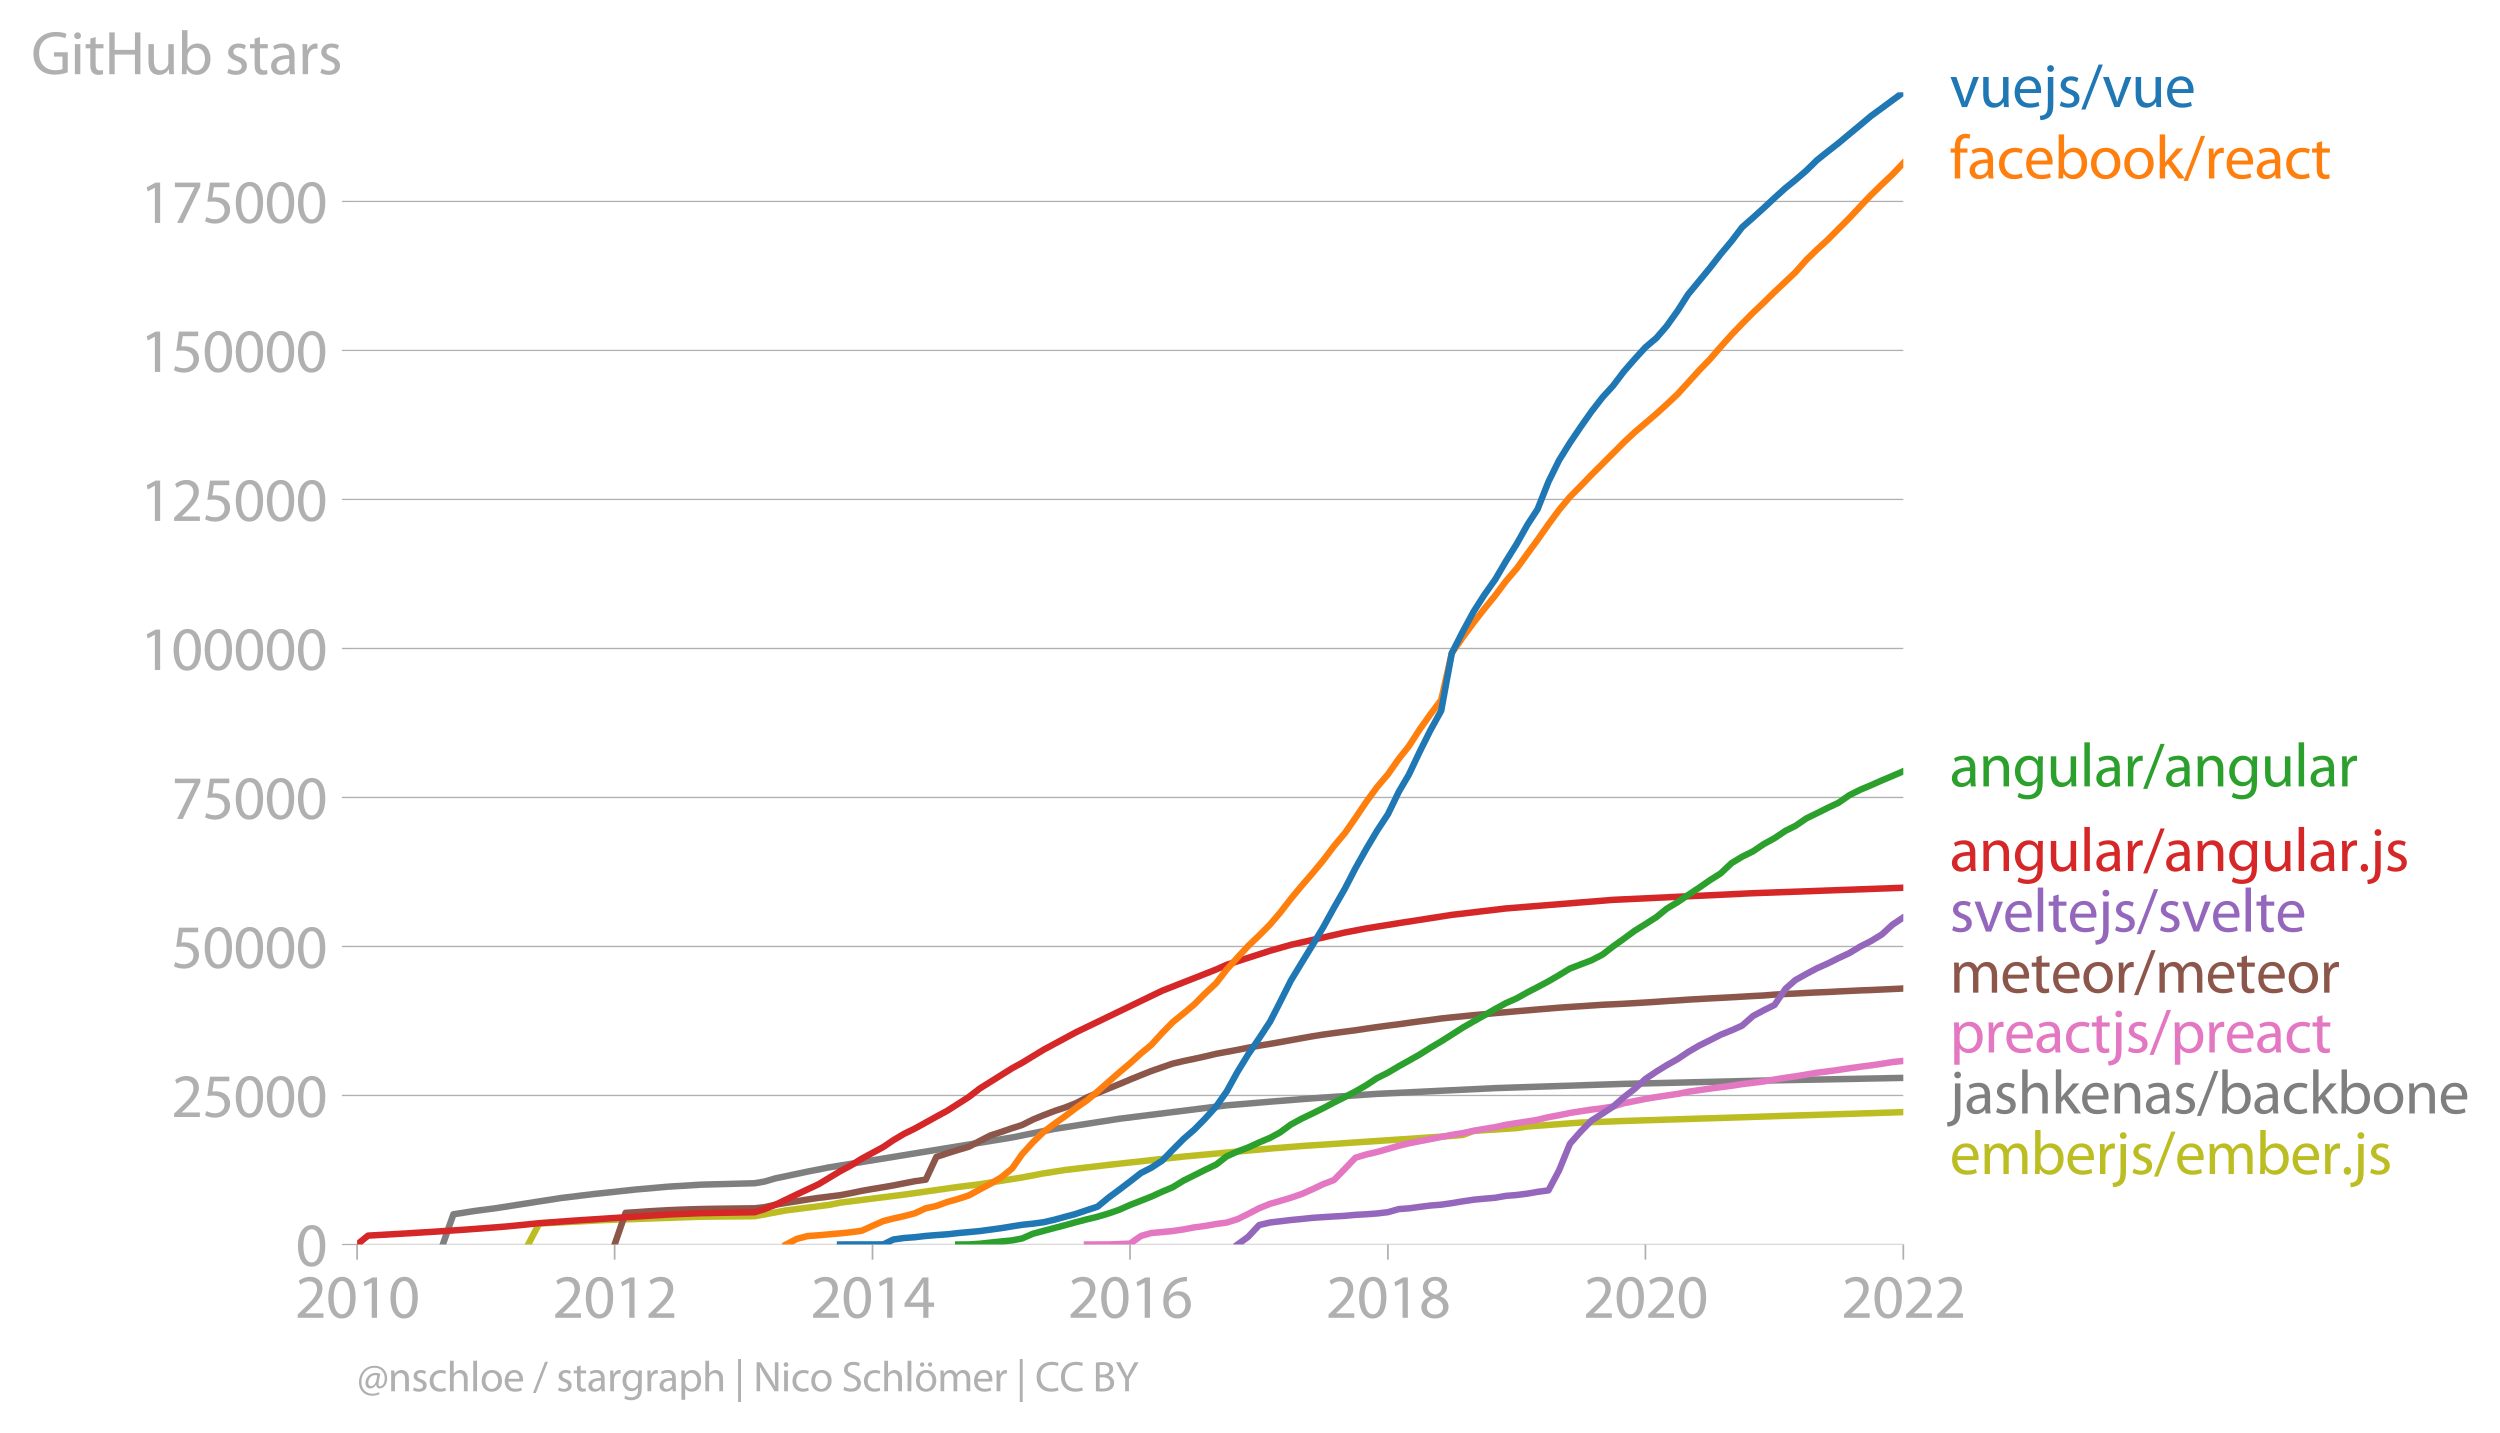 <svg xmlns:xlink="http://www.w3.org/1999/xlink" width="769.876" height="441.277" viewBox="0 0 577.407 330.958" xmlns="http://www.w3.org/2000/svg"><defs><style>*{stroke-linejoin:round;stroke-linecap:butt}</style></defs><g id="figure_1"><path d="M0 330.958h577.407V0H0v330.958z" style="fill:none" id="patch_1"/><g id="axes_1"><path d="M82.476 287.43h357.12V21.318H82.476V287.43z" style="fill:none" id="patch_2"/><g id="matplotlib.axis_1"><g id="xtick_1"><g id="line2d_1"><defs><path id="m7ea69b4378" d="M0 0v3.5" style="stroke:#b0b0b0;stroke-width:.4"/></defs><use xlink:href="#m7ea69b4378" x="82.476" y="287.43" style="fill:#b0b0b0;stroke:#b0b0b0;stroke-width:.4"/></g><g style="fill:#b0b0b0" transform="matrix(.14 0 0 -.14 68.113 304.37)" id="text_1"><defs><path id="MyriadPro-Regular-32" d="M2944 0v467H1075v13l333 307c877 845 1434 1466 1434 2234 0 595-378 1209-1274 1209-480 0-890-179-1178-422l180-397c192 160 505 352 883 352 621 0 825-390 825-813-6-627-486-1164-1548-2176L288 346V0h2656z" transform="scale(.016)"/><path id="MyriadPro-Regular-30" d="M1677 4230c-845 0-1447-768-1447-2163C243 691 794-70 1606-70c922 0 1447 780 1447 2195 0 1325-499 2105-1376 2105zm-32-435c582 0 845-672 845-1696 0-1062-276-1734-852-1734-512 0-844 614-844 1696 0 1133 358 1734 851 1734z" transform="scale(.016)"/><path id="MyriadPro-Regular-31" d="M1510 0h544v4160h-480l-908-486 108-429 724 390h12V0z" transform="scale(.016)"/></defs><use xlink:href="#MyriadPro-Regular-32"/><use xlink:href="#MyriadPro-Regular-30" x="51.3"/><use xlink:href="#MyriadPro-Regular-31" x="102.6"/><use xlink:href="#MyriadPro-Regular-30" x="153.9"/></g></g><g id="xtick_2"><use xlink:href="#m7ea69b4378" x="141.956" y="287.43" style="fill:#b0b0b0;stroke:#b0b0b0;stroke-width:.4" id="line2d_2"/><g style="fill:#b0b0b0" transform="matrix(.14 0 0 -.14 127.592 304.37)" id="text_2"><use xlink:href="#MyriadPro-Regular-32"/><use xlink:href="#MyriadPro-Regular-30" x="51.3"/><use xlink:href="#MyriadPro-Regular-31" x="102.6"/><use xlink:href="#MyriadPro-Regular-32" x="153.9"/></g></g><g id="xtick_3"><use xlink:href="#m7ea69b4378" x="201.516" y="287.43" style="fill:#b0b0b0;stroke:#b0b0b0;stroke-width:.4" id="line2d_3"/><g style="fill:#b0b0b0" transform="matrix(.14 0 0 -.14 187.153 304.37)" id="text_3"><defs><path id="MyriadPro-Regular-34" d="M2560 0v1133h582v441h-582v2586h-608L96 1504v-371h1933V0h531zM666 1574v13l1017 1415c115 192 218 371 346 614h19c-13-218-19-435-19-653V1574H666z" transform="scale(.016)"/></defs><use xlink:href="#MyriadPro-Regular-32"/><use xlink:href="#MyriadPro-Regular-30" x="51.3"/><use xlink:href="#MyriadPro-Regular-31" x="102.6"/><use xlink:href="#MyriadPro-Regular-34" x="153.9"/></g></g><g id="xtick_4"><use xlink:href="#m7ea69b4378" x="260.996" y="287.43" style="fill:#b0b0b0;stroke:#b0b0b0;stroke-width:.4" id="line2d_4"/><g style="fill:#b0b0b0" transform="matrix(.14 0 0 -.14 246.632 304.37)" id="text_4"><defs><path id="MyriadPro-Regular-36" d="M2662 4224c-102 0-243-6-409-32-525-64-986-275-1331-614-410-410-704-1056-704-1876C218 621 800-70 1690-70c864 0 1382 704 1382 1465 0 813-518 1344-1254 1344-461 0-807-217-1005-480h-19c96 685 563 1331 1446 1479 160 25 307 32 422 25v461zM1690 365c-589 0-903 505-916 1190 0 103 26 186 64 250 154 301 468 512 807 512 518 0 857-359 857-954s-326-998-806-998h-6z" transform="scale(.016)"/></defs><use xlink:href="#MyriadPro-Regular-32"/><use xlink:href="#MyriadPro-Regular-30" x="51.3"/><use xlink:href="#MyriadPro-Regular-31" x="102.6"/><use xlink:href="#MyriadPro-Regular-36" x="153.9"/></g></g><g id="xtick_5"><use xlink:href="#m7ea69b4378" x="320.556" y="287.43" style="fill:#b0b0b0;stroke:#b0b0b0;stroke-width:.4" id="line2d_5"/><g style="fill:#b0b0b0" transform="matrix(.14 0 0 -.14 306.193 304.37)" id="text_5"><defs><path id="MyriadPro-Regular-38" d="M1062 2170c-512-218-825-589-825-1114C237 448 762-70 1632-70c794 0 1414 486 1414 1209 0 506-320 871-838 1075v20c512 243 685 620 685 972 0 519-403 1024-1210 1024-729 0-1286-448-1286-1107 0-358 198-717 659-934l6-19zm583-1831c-531 0-851 371-832 794 0 397 262 717 749 857 563-160 915-403 915-908 0-423-327-743-832-743zm6 3488c506 0 704-345 704-678 0-378-275-634-633-755-480 128-794 352-794 768 0 358 256 665 723 665z" transform="scale(.016)"/></defs><use xlink:href="#MyriadPro-Regular-32"/><use xlink:href="#MyriadPro-Regular-30" x="51.3"/><use xlink:href="#MyriadPro-Regular-31" x="102.6"/><use xlink:href="#MyriadPro-Regular-38" x="153.9"/></g></g><g id="xtick_6"><use xlink:href="#m7ea69b4378" x="380.036" y="287.43" style="fill:#b0b0b0;stroke:#b0b0b0;stroke-width:.4" id="line2d_6"/><g style="fill:#b0b0b0" transform="matrix(.14 0 0 -.14 365.672 304.37)" id="text_6"><use xlink:href="#MyriadPro-Regular-32"/><use xlink:href="#MyriadPro-Regular-30" x="51.3"/><use xlink:href="#MyriadPro-Regular-32" x="102.6"/><use xlink:href="#MyriadPro-Regular-30" x="153.9"/></g></g><g id="xtick_7"><use xlink:href="#m7ea69b4378" x="439.596" y="287.43" style="fill:#b0b0b0;stroke:#b0b0b0;stroke-width:.4" id="line2d_7"/><g style="fill:#b0b0b0" transform="matrix(.14 0 0 -.14 425.233 304.37)" id="text_7"><use xlink:href="#MyriadPro-Regular-32"/><use xlink:href="#MyriadPro-Regular-30" x="51.3"/><use xlink:href="#MyriadPro-Regular-32" x="102.6"/><use xlink:href="#MyriadPro-Regular-32" x="153.9"/></g></g></g><g id="matplotlib.axis_2"><g id="ytick_1"><path d="M82.476 287.43h357.12" clip-path="url(#p6cac5d0595)" style="fill:none;stroke:#b0b0b0;stroke-width:.3;stroke-linecap:square" id="line2d_8"/><g id="line2d_9"><defs><path id="m267c3ad642" d="M0 0h-3.5" style="stroke:#b0b0b0;stroke-width:.3"/></defs><use xlink:href="#m267c3ad642" x="82.476" y="287.43" style="fill:#b0b0b0;stroke:#b0b0b0;stroke-width:.3"/></g><use xlink:href="#MyriadPro-Regular-30" style="fill:#b0b0b0" transform="matrix(.14 0 0 -.14 68.295 292.4)" id="text_8"/></g><g id="ytick_2"><path d="M82.476 253.015h357.12" clip-path="url(#p6cac5d0595)" style="fill:none;stroke:#b0b0b0;stroke-width:.3;stroke-linecap:square" id="line2d_10"/><use xlink:href="#m267c3ad642" x="82.476" y="253.015" style="fill:#b0b0b0;stroke:#b0b0b0;stroke-width:.3" id="line2d_11"/><g style="fill:#b0b0b0" transform="matrix(.14 0 0 -.14 39.568 257.985)" id="text_9"><defs><path id="MyriadPro-Regular-35" d="M2771 4160H781L512 2163c154 19 339 45 576 45 832 0 1190-384 1197-922 0-556-455-902-986-902-377 0-717 128-889 230L269 186C467 58 851-70 1306-70c902 0 1548 608 1548 1420 0 525-268 884-595 1069-256 154-576 224-896 224-153 0-243-13-339-25l160 1068h1587v474z" transform="scale(.016)"/></defs><use xlink:href="#MyriadPro-Regular-32"/><use xlink:href="#MyriadPro-Regular-35" x="51.3"/><use xlink:href="#MyriadPro-Regular-30" x="102.6"/><use xlink:href="#MyriadPro-Regular-30" x="153.9"/><use xlink:href="#MyriadPro-Regular-30" x="205.2"/></g></g><g id="ytick_3"><path d="M82.476 218.6h357.12" clip-path="url(#p6cac5d0595)" style="fill:none;stroke:#b0b0b0;stroke-width:.3;stroke-linecap:square" id="line2d_12"/><use xlink:href="#m267c3ad642" x="82.476" y="218.6" style="fill:#b0b0b0;stroke:#b0b0b0;stroke-width:.3" id="line2d_13"/><g style="fill:#b0b0b0" transform="matrix(.14 0 0 -.14 39.568 223.57)" id="text_10"><use xlink:href="#MyriadPro-Regular-35"/><use xlink:href="#MyriadPro-Regular-30" x="51.3"/><use xlink:href="#MyriadPro-Regular-30" x="102.6"/><use xlink:href="#MyriadPro-Regular-30" x="153.9"/><use xlink:href="#MyriadPro-Regular-30" x="205.2"/></g></g><g id="ytick_4"><path d="M82.476 184.184h357.12" clip-path="url(#p6cac5d0595)" style="fill:none;stroke:#b0b0b0;stroke-width:.3;stroke-linecap:square" id="line2d_14"/><use xlink:href="#m267c3ad642" x="82.476" y="184.184" style="fill:#b0b0b0;stroke:#b0b0b0;stroke-width:.3" id="line2d_15"/><g style="fill:#b0b0b0" transform="matrix(.14 0 0 -.14 39.568 189.154)" id="text_11"><defs><path id="MyriadPro-Regular-37" d="M365 4160v-467h2035v-13L595 0h583l1811 3789v371H365z" transform="scale(.016)"/></defs><use xlink:href="#MyriadPro-Regular-37"/><use xlink:href="#MyriadPro-Regular-35" x="51.3"/><use xlink:href="#MyriadPro-Regular-30" x="102.6"/><use xlink:href="#MyriadPro-Regular-30" x="153.9"/><use xlink:href="#MyriadPro-Regular-30" x="205.2"/></g></g><g id="ytick_5"><path d="M82.476 149.769h357.12" clip-path="url(#p6cac5d0595)" style="fill:none;stroke:#b0b0b0;stroke-width:.3;stroke-linecap:square" id="line2d_16"/><use xlink:href="#m267c3ad642" x="82.476" y="149.769" style="fill:#b0b0b0;stroke:#b0b0b0;stroke-width:.3" id="line2d_17"/><g style="fill:#b0b0b0" transform="matrix(.14 0 0 -.14 32.387 154.739)" id="text_12"><use xlink:href="#MyriadPro-Regular-31"/><use xlink:href="#MyriadPro-Regular-30" x="51.3"/><use xlink:href="#MyriadPro-Regular-30" x="102.6"/><use xlink:href="#MyriadPro-Regular-30" x="153.9"/><use xlink:href="#MyriadPro-Regular-30" x="205.2"/><use xlink:href="#MyriadPro-Regular-30" x="256.5"/></g></g><g id="ytick_6"><path d="M82.476 115.353h357.12" clip-path="url(#p6cac5d0595)" style="fill:none;stroke:#b0b0b0;stroke-width:.3;stroke-linecap:square" id="line2d_18"/><use xlink:href="#m267c3ad642" x="82.476" y="115.353" style="fill:#b0b0b0;stroke:#b0b0b0;stroke-width:.3" id="line2d_19"/><g style="fill:#b0b0b0" transform="matrix(.14 0 0 -.14 32.387 120.323)" id="text_13"><use xlink:href="#MyriadPro-Regular-31"/><use xlink:href="#MyriadPro-Regular-32" x="51.3"/><use xlink:href="#MyriadPro-Regular-35" x="102.6"/><use xlink:href="#MyriadPro-Regular-30" x="153.9"/><use xlink:href="#MyriadPro-Regular-30" x="205.2"/><use xlink:href="#MyriadPro-Regular-30" x="256.5"/></g></g><g id="ytick_7"><path d="M82.476 80.938h357.12" clip-path="url(#p6cac5d0595)" style="fill:none;stroke:#b0b0b0;stroke-width:.3;stroke-linecap:square" id="line2d_20"/><use xlink:href="#m267c3ad642" x="82.476" y="80.938" style="fill:#b0b0b0;stroke:#b0b0b0;stroke-width:.3" id="line2d_21"/><g style="fill:#b0b0b0" transform="matrix(.14 0 0 -.14 32.387 85.908)" id="text_14"><use xlink:href="#MyriadPro-Regular-31"/><use xlink:href="#MyriadPro-Regular-35" x="51.3"/><use xlink:href="#MyriadPro-Regular-30" x="102.6"/><use xlink:href="#MyriadPro-Regular-30" x="153.9"/><use xlink:href="#MyriadPro-Regular-30" x="205.2"/><use xlink:href="#MyriadPro-Regular-30" x="256.5"/></g></g><g id="ytick_8"><path d="M82.476 46.523h357.12" clip-path="url(#p6cac5d0595)" style="fill:none;stroke:#b0b0b0;stroke-width:.3;stroke-linecap:square" id="line2d_22"/><use xlink:href="#m267c3ad642" x="82.476" y="46.523" style="fill:#b0b0b0;stroke:#b0b0b0;stroke-width:.3" id="line2d_23"/><g style="fill:#b0b0b0" transform="matrix(.14 0 0 -.14 32.387 51.493)" id="text_15"><use xlink:href="#MyriadPro-Regular-31"/><use xlink:href="#MyriadPro-Regular-37" x="51.3"/><use xlink:href="#MyriadPro-Regular-35" x="102.6"/><use xlink:href="#MyriadPro-Regular-30" x="153.9"/><use xlink:href="#MyriadPro-Regular-30" x="205.2"/><use xlink:href="#MyriadPro-Regular-30" x="256.5"/></g></g><g style="fill:#b0b0b0" transform="matrix(.14 0 0 -.14 7.2 17.14)" id="text_16"><defs><path id="MyriadPro-Regular-47" d="M3770 2266H2349v-448h877V531c-128-64-378-115-743-115-1005 0-1664 646-1664 1741 0 1081 685 1734 1735 1734 435 0 723-83 953-185l135 454c-186 90-576 198-1076 198-1446 0-2329-940-2336-2227 0-672 231-1248 602-1606 422-403 960-570 1613-570 582 0 1075 147 1325 237v2074z" transform="scale(.016)"/><path id="MyriadPro-Regular-69" d="M1030 0v3098H467V0h563zM749 4320c-205 0-352-154-352-352 0-192 141-346 339-346 224 0 365 154 358 346 0 198-134 352-345 352z" transform="scale(.016)"/><path id="MyriadPro-Regular-74" d="M595 3667v-569H115v-429h480V979c0-365 58-640 218-806C947 19 1158-70 1421-70c217 0 390 38 499 83l-26 422c-83-25-172-38-326-38-314 0-422 217-422 601v1671h806v429h-806v742l-551-173z" transform="scale(.016)"/><path id="MyriadPro-Regular-48" d="M486 4314V0h557v2022h2087V0h563v4314h-563V2509H1043v1805H486z" transform="scale(.016)"/><path id="MyriadPro-Regular-75" d="M3059 3098h-563V1197c0-103-19-205-51-288-103-250-365-512-743-512-512 0-691 397-691 985v1716H448V1286C448 198 1030-70 1517-70c550 0 877 326 1024 576h13l32-506h499c-19 243-26 525-26 845v2253z" transform="scale(.016)"/><path id="MyriadPro-Regular-62" d="M467 800c0-275-13-589-25-800h486l26 512h19c230-410 589-582 1037-582 691 0 1388 550 1388 1657 7 941-537 1581-1305 1581-499 0-858-224-1056-570h-13v1946H467V800zm557 998c0 90 19 167 32 231 115 429 474 691 858 691 601 0 921-531 921-1152 0-710-352-1190-941-1190-409 0-736 268-844 659-13 64-26 134-26 205v556z" transform="scale(.016)"/><path id="MyriadPro-Regular-73" d="M250 147C467 19 781-70 1120-70c736 0 1158 390 1158 934 0 461-275 730-812 934-404 154-589 269-589 525 0 231 185 423 518 423 288 0 512-103 634-180l141 410c-173 102-448 192-762 192-666 0-1069-410-1069-909 0-371 263-678 819-877 416-153 576-300 576-569 0-256-192-461-601-461-282 0-576 115-743 224L250 147z" transform="scale(.016)"/><path id="MyriadPro-Regular-61" d="M2643 1901c0 621-230 1267-1177 1267-391 0-762-109-1018-275l128-371c218 140 518 230 806 230 634 0 704-461 704-717v-64C890 1978 224 1568 224 819c0-448 320-889 947-889 442 0 775 217 947 460h20l44-390h512c-38 211-51 474-51 742v1159zm-544-858c0-57-13-121-32-179-89-262-345-518-749-518-288 0-531 172-531 537 0 602 698 711 1312 698v-538z" transform="scale(.016)"/><path id="MyriadPro-Regular-72" d="M467 0h557v1651c0 96 13 186 26 263 76 422 358 723 755 723 77 0 134-7 192-19v531c-51 13-96 19-160 19-378 0-717-262-858-678h-25l-20 608H442c19-288 25-602 25-967V0z" transform="scale(.016)"/></defs><use xlink:href="#MyriadPro-Regular-47"/><use xlink:href="#MyriadPro-Regular-69" x="64.6"/><use xlink:href="#MyriadPro-Regular-74" x="88"/><use xlink:href="#MyriadPro-Regular-48" x="121.1"/><use xlink:href="#MyriadPro-Regular-75" x="186.3"/><use xlink:href="#MyriadPro-Regular-62" x="241.4"/><use xlink:href="#MyriadPro-Regular-20" x="298.3"/><use xlink:href="#MyriadPro-Regular-73" x="319.5"/><use xlink:href="#MyriadPro-Regular-74" x="359.1"/><use xlink:href="#MyriadPro-Regular-61" x="392.2"/><use xlink:href="#MyriadPro-Regular-72" x="440.4"/><use xlink:href="#MyriadPro-Regular-73" x="473.1"/></g></g><path d="m121.993 287.43 2.526-4.834 14.91-.796 22.407-.787 12.466-.113 7.252-1.344 10.022-1.283 2.444-.5 14.83-1.87 12.466-1.77 4.97-.62 9.777-1.564 4.97-.943 4.97-.786 10.022-1.178 17.355-1.917 19.962-1.853 7.252-.576 32.265-2.17 4.97-.385 2.527-.942 9.94-.651 2.526-.372 12.221-.904 10.022-.37 27.296-.858 10.021-.33 27.214-.86h0" clip-path="url(#p6cac5d0595)" style="fill:none;stroke:#bcbd22;stroke-width:1.5;stroke-linecap:square" id="line2d_24"/><path d="m102.276 287.43 2.444-6.98 4.97-.766 5.052-.669 14.747-2.309 7.496-.91 9.86-1.064 7.495-.658 7.496-.46 12.466-.335 2.282-.386 2.526-.738 7.414-1.557 5.052-.993 42.206-6.9 9.777-1.977 14.91-2.332 24.852-3.103 10.021-.846 9.778-.778 14.91-1.028 27.296-1.326 29.74-.98 32.265-.763 32.265-.622h0" clip-path="url(#p6cac5d0595)" style="fill:none;stroke:#7f7f7f;stroke-width:1.5;stroke-linecap:square" id="line2d_25"/><path d="m251.055 287.43 2.444-.001 2.526-.012 2.445-.083 2.526-.098 2.525-1.777 2.363-.672 2.526-.23 2.444-.232 2.526-.376 2.445-.467 2.525-.336 2.526-.448 2.445-.33 2.525-.8 2.445-1.204 2.526-1.31 2.525-1.015 2.282-.648 2.526-.766 2.444-.837 2.526-1.104 2.444-1.175 2.526-.953 2.526-2.614 2.444-2.554 2.526-.754 2.444-.57 2.526-.713 2.526-.727 2.281-.544 2.526-.5 2.445-.481 2.525-.503 2.445-.48 2.526-.404 2.526-.534 2.444-.439 2.526-.407 2.444-.536 2.526-.4 2.526-.383 2.281-.377 2.526-.61 2.444-.446 2.526-.527 2.444-.385 2.526-.39 2.526-.318 2.444-.389 2.526-.78 2.445-.474 2.526-.51 2.525-.424 2.363-.353 2.526-.377 2.444-.498 2.526-.368 2.445-.346 2.525-.337 2.526-.333 2.445-.374 2.525-.314 2.445-.299 2.526-.462 2.525-.401 2.282-.326 2.526-.416 2.444-.425 2.526-.307 2.444-.343 2.526-.376 2.526-.347 2.444-.317 2.526-.37 2.444-.394 2.526-.272" clip-path="url(#p6cac5d0595)" style="fill:none;stroke:#e377c2;stroke-width:1.5;stroke-linecap:square" id="line2d_26"/><g style="fill:#1f77b4" transform="matrix(.14 0 0 -.14 450.31 24.721)" id="text_17"><defs><path id="MyriadPro-Regular-76" d="M83 3098 1261 0h537l1216 3098h-588l-602-1741c-102-282-192-538-262-794h-20c-64 256-147 512-249 794L685 3098H83z" transform="scale(.016)"/><path id="MyriadPro-Regular-65" d="M2957 1446c6 58 19 148 19 263 0 569-269 1459-1280 1459-902 0-1453-736-1453-1670C243 563 813-70 1766-70c493 0 832 108 1031 198l-96 403c-211-89-455-160-858-160-563 0-1049 314-1062 1075h2176zM787 1850c45 390 295 915 864 915 634 0 787-557 781-915H787z" transform="scale(.016)"/><path id="MyriadPro-Regular-6a" d="M-230-1350c300 0 710 102 960 352 275 281 371 672 371 1273v2823H538V493c0-743-58-992-212-1165C192-819-32-890-288-909l58-441zM826 4320c-212 0-359-154-359-352 0-186 135-346 346-346 224 0 358 160 352 346 0 198-135 352-339 352z" transform="scale(.016)"/><path id="MyriadPro-Regular-2f" d="m422-256 1792 4640h-435L-6-256h428z" transform="scale(.016)"/></defs><use xlink:href="#MyriadPro-Regular-76"/><use xlink:href="#MyriadPro-Regular-75" x="48.1"/><use xlink:href="#MyriadPro-Regular-65" x="103.2"/><use xlink:href="#MyriadPro-Regular-6a" x="153.3"/><use xlink:href="#MyriadPro-Regular-73" x="177.6"/><use xlink:href="#MyriadPro-Regular-2f" x="217.2"/><use xlink:href="#MyriadPro-Regular-76" x="251.5"/><use xlink:href="#MyriadPro-Regular-75" x="299.6"/><use xlink:href="#MyriadPro-Regular-65" x="354.7"/></g><g style="fill:#ff7f0e" transform="matrix(.14 0 0 -.14 450.31 41.222)" id="text_18"><defs><path id="MyriadPro-Regular-66" d="M1082 0v2669h748v429h-748v166c0 474 121 896 601 896 160 0 275-32 359-70l76 435c-108 45-281 89-480 89-262 0-544-83-755-288-262-249-358-646-358-1081v-147H90v-429h435V0h557z" transform="scale(.016)"/><path id="MyriadPro-Regular-63" d="M2579 538c-160-71-371-154-691-154-614 0-1075 442-1075 1158 0 647 384 1172 1094 1172 307 0 519-71 653-148l128 436c-154 76-448 160-781 160-1011 0-1664-692-1664-1645C243 570 851-70 1786-70c416 0 742 108 889 185l-96 423z" transform="scale(.016)"/><path id="MyriadPro-Regular-6f" d="M1779 3168c-857 0-1536-608-1536-1645C243 544 890-70 1728-70c749 0 1542 499 1542 1644 0 948-601 1594-1491 1594zm-13-422c666 0 928-666 928-1191 0-697-403-1203-940-1203-551 0-941 512-941 1190 0 589 288 1204 953 1204z" transform="scale(.016)"/><path id="MyriadPro-Regular-6b" d="M1024 4544H467V0h557v1165l288 320L2381 0h685L1702 1824l1197 1274h-678l-909-1069c-90-109-198-243-275-352h-13v2867z" transform="scale(.016)"/></defs><use xlink:href="#MyriadPro-Regular-66"/><use xlink:href="#MyriadPro-Regular-61" x="29.2"/><use xlink:href="#MyriadPro-Regular-63" x="77.4"/><use xlink:href="#MyriadPro-Regular-65" x="122.2"/><use xlink:href="#MyriadPro-Regular-62" x="172.3"/><use xlink:href="#MyriadPro-Regular-6f" x="229.2"/><use xlink:href="#MyriadPro-Regular-6f" x="284.1"/><use xlink:href="#MyriadPro-Regular-6b" x="339"/><use xlink:href="#MyriadPro-Regular-2f" x="385.9"/><use xlink:href="#MyriadPro-Regular-72" x="420.2"/><use xlink:href="#MyriadPro-Regular-65" x="452.9"/><use xlink:href="#MyriadPro-Regular-61" x="503"/><use xlink:href="#MyriadPro-Regular-63" x="551.2"/><use xlink:href="#MyriadPro-Regular-74" x="596"/></g><g style="fill:#2ca02c" transform="matrix(.14 0 0 -.14 450.31 181.63)" id="text_19"><defs><path id="MyriadPro-Regular-6e" d="M467 0h563v1862c0 96 13 192 39 263 96 313 384 576 755 576 531 0 717-416 717-915V0h563v1850c0 1062-666 1318-1094 1318-512 0-871-288-1024-582h-13l-32 512H442c19-256 25-519 25-839V0z" transform="scale(.016)"/><path id="MyriadPro-Regular-67" d="M3110 2246c0 378 13 628 26 852h-493l-25-468h-13c-135 256-429 538-967 538-710 0-1395-595-1395-1645C243 666 794 13 1562 13c480 0 812 230 985 518h13V186c0-781-422-1082-998-1082-384 0-704 115-909 243l-141-429c250-166 659-256 1030-256 391 0 826 90 1127 372 301 268 441 704 441 1414v1798zm-556-928c0-96-13-204-45-300-122-359-435-576-781-576-608 0-915 505-915 1113 0 717 384 1171 921 1171 410 0 685-268 788-595 25-77 32-160 32-256v-557z" transform="scale(.016)"/><path id="MyriadPro-Regular-6c" d="M467 0h563v4544H467V0z" transform="scale(.016)"/></defs><use xlink:href="#MyriadPro-Regular-61"/><use xlink:href="#MyriadPro-Regular-6e" x="48.2"/><use xlink:href="#MyriadPro-Regular-67" x="103.7"/><use xlink:href="#MyriadPro-Regular-75" x="159.6"/><use xlink:href="#MyriadPro-Regular-6c" x="214.7"/><use xlink:href="#MyriadPro-Regular-61" x="238.3"/><use xlink:href="#MyriadPro-Regular-72" x="286.5"/><use xlink:href="#MyriadPro-Regular-2f" x="319.2"/><use xlink:href="#MyriadPro-Regular-61" x="353.5"/><use xlink:href="#MyriadPro-Regular-6e" x="401.7"/><use xlink:href="#MyriadPro-Regular-67" x="457.2"/><use xlink:href="#MyriadPro-Regular-75" x="513.1"/><use xlink:href="#MyriadPro-Regular-6c" x="568.2"/><use xlink:href="#MyriadPro-Regular-61" x="591.8"/><use xlink:href="#MyriadPro-Regular-72" x="640"/></g><g style="fill:#d62728" transform="matrix(.14 0 0 -.14 450.31 201.171)" id="text_20"><defs><path id="MyriadPro-Regular-2e" d="M710-70c237 0 384 172 384 403 0 237-153 403-377 403S333 570 333 333c0-231 153-403 371-403h6z" transform="scale(.016)"/></defs><use xlink:href="#MyriadPro-Regular-61"/><use xlink:href="#MyriadPro-Regular-6e" x="48.2"/><use xlink:href="#MyriadPro-Regular-67" x="103.7"/><use xlink:href="#MyriadPro-Regular-75" x="159.6"/><use xlink:href="#MyriadPro-Regular-6c" x="214.7"/><use xlink:href="#MyriadPro-Regular-61" x="238.3"/><use xlink:href="#MyriadPro-Regular-72" x="286.5"/><use xlink:href="#MyriadPro-Regular-2f" x="319.2"/><use xlink:href="#MyriadPro-Regular-61" x="353.5"/><use xlink:href="#MyriadPro-Regular-6e" x="401.7"/><use xlink:href="#MyriadPro-Regular-67" x="457.2"/><use xlink:href="#MyriadPro-Regular-75" x="513.1"/><use xlink:href="#MyriadPro-Regular-6c" x="568.2"/><use xlink:href="#MyriadPro-Regular-61" x="591.8"/><use xlink:href="#MyriadPro-Regular-72" x="640"/><use xlink:href="#MyriadPro-Regular-2e" x="672.7"/><use xlink:href="#MyriadPro-Regular-6a" x="693.4"/><use xlink:href="#MyriadPro-Regular-73" x="717.7"/></g><g style="fill:#9467bd" transform="matrix(.14 0 0 -.14 450.31 215.171)" id="text_21"><use xlink:href="#MyriadPro-Regular-73"/><use xlink:href="#MyriadPro-Regular-76" x="39.6"/><use xlink:href="#MyriadPro-Regular-65" x="87.7"/><use xlink:href="#MyriadPro-Regular-6c" x="137.8"/><use xlink:href="#MyriadPro-Regular-74" x="161.4"/><use xlink:href="#MyriadPro-Regular-65" x="194.5"/><use xlink:href="#MyriadPro-Regular-6a" x="244.6"/><use xlink:href="#MyriadPro-Regular-73" x="268.9"/><use xlink:href="#MyriadPro-Regular-2f" x="308.5"/><use xlink:href="#MyriadPro-Regular-73" x="342.8"/><use xlink:href="#MyriadPro-Regular-76" x="382.4"/><use xlink:href="#MyriadPro-Regular-65" x="430.5"/><use xlink:href="#MyriadPro-Regular-6c" x="480.6"/><use xlink:href="#MyriadPro-Regular-74" x="504.2"/><use xlink:href="#MyriadPro-Regular-65" x="537.3"/></g><g style="fill:#8c564b" transform="matrix(.14 0 0 -.14 450.31 229.262)" id="text_22"><defs><path id="MyriadPro-Regular-6d" d="M467 0h551v1869c0 96 12 192 44 275 90 282 346 563 698 563 429 0 646-358 646-851V0h551v1914c0 102 19 204 45 281 96 275 345 512 665 512 455 0 672-358 672-953V0h551v1824c0 1075-608 1344-1018 1344-294 0-499-77-685-218-128-96-249-230-345-403h-13c-135 365-455 621-877 621-512 0-800-275-973-570h-19l-26 500H442c19-256 25-519 25-839V0z" transform="scale(.016)"/></defs><use xlink:href="#MyriadPro-Regular-6d"/><use xlink:href="#MyriadPro-Regular-65" x="83.4"/><use xlink:href="#MyriadPro-Regular-74" x="133.5"/><use xlink:href="#MyriadPro-Regular-65" x="166.6"/><use xlink:href="#MyriadPro-Regular-6f" x="216.7"/><use xlink:href="#MyriadPro-Regular-72" x="271.6"/><use xlink:href="#MyriadPro-Regular-2f" x="304.3"/><use xlink:href="#MyriadPro-Regular-6d" x="338.6"/><use xlink:href="#MyriadPro-Regular-65" x="422"/><use xlink:href="#MyriadPro-Regular-74" x="472.1"/><use xlink:href="#MyriadPro-Regular-65" x="505.2"/><use xlink:href="#MyriadPro-Regular-6f" x="555.3"/><use xlink:href="#MyriadPro-Regular-72" x="610.2"/></g><g style="fill:#e377c2" transform="matrix(.14 0 0 -.14 450.31 243.08)" id="text_23"><defs><path id="MyriadPro-Regular-70" d="M467-1267h557V416h13c185-307 544-486 953-486 730 0 1408 550 1408 1664 0 940-563 1574-1312 1574-505 0-870-224-1100-602h-13l-26 532H442c12-295 25-615 25-1012v-3353zm557 3059c0 77 19 160 38 230 109 423 468 698 852 698 595 0 921-531 921-1152 0-710-345-1197-941-1197-403 0-742 269-844 659-13 71-26 148-26 231v531z" transform="scale(.016)"/></defs><use xlink:href="#MyriadPro-Regular-70"/><use xlink:href="#MyriadPro-Regular-72" x="56.9"/><use xlink:href="#MyriadPro-Regular-65" x="89.6"/><use xlink:href="#MyriadPro-Regular-61" x="139.7"/><use xlink:href="#MyriadPro-Regular-63" x="187.9"/><use xlink:href="#MyriadPro-Regular-74" x="232.7"/><use xlink:href="#MyriadPro-Regular-6a" x="265.8"/><use xlink:href="#MyriadPro-Regular-73" x="290.1"/><use xlink:href="#MyriadPro-Regular-2f" x="329.7"/><use xlink:href="#MyriadPro-Regular-70" x="364"/><use xlink:href="#MyriadPro-Regular-72" x="420.9"/><use xlink:href="#MyriadPro-Regular-65" x="453.6"/><use xlink:href="#MyriadPro-Regular-61" x="503.7"/><use xlink:href="#MyriadPro-Regular-63" x="551.9"/><use xlink:href="#MyriadPro-Regular-74" x="596.7"/></g><g style="fill:#7f7f7f" transform="matrix(.14 0 0 -.14 450.31 257.171)" id="text_24"><defs><path id="MyriadPro-Regular-68" d="M467 0h563v1869c0 109 7 192 39 269 102 307 390 563 755 563 531 0 717-423 717-922V0h563v1843c0 1069-666 1325-1082 1325-211 0-409-64-576-160-172-96-313-237-403-397h-13v1933H467V0z" transform="scale(.016)"/></defs><use xlink:href="#MyriadPro-Regular-6a"/><use xlink:href="#MyriadPro-Regular-61" x="24.3"/><use xlink:href="#MyriadPro-Regular-73" x="72.5"/><use xlink:href="#MyriadPro-Regular-68" x="112.1"/><use xlink:href="#MyriadPro-Regular-6b" x="167.6"/><use xlink:href="#MyriadPro-Regular-65" x="214.5"/><use xlink:href="#MyriadPro-Regular-6e" x="264.6"/><use xlink:href="#MyriadPro-Regular-61" x="320.1"/><use xlink:href="#MyriadPro-Regular-73" x="368.3"/><use xlink:href="#MyriadPro-Regular-2f" x="407.9"/><use xlink:href="#MyriadPro-Regular-62" x="442.2"/><use xlink:href="#MyriadPro-Regular-61" x="499.1"/><use xlink:href="#MyriadPro-Regular-63" x="547.3"/><use xlink:href="#MyriadPro-Regular-6b" x="592.1"/><use xlink:href="#MyriadPro-Regular-62" x="639"/><use xlink:href="#MyriadPro-Regular-6f" x="695.9"/><use xlink:href="#MyriadPro-Regular-6e" x="750.8"/><use xlink:href="#MyriadPro-Regular-65" x="806.3"/></g><g style="fill:#bcbd22" transform="matrix(.14 0 0 -.14 450.31 271.171)" id="text_25"><use xlink:href="#MyriadPro-Regular-65"/><use xlink:href="#MyriadPro-Regular-6d" x="50.1"/><use xlink:href="#MyriadPro-Regular-62" x="133.5"/><use xlink:href="#MyriadPro-Regular-65" x="190.4"/><use xlink:href="#MyriadPro-Regular-72" x="240.5"/><use xlink:href="#MyriadPro-Regular-6a" x="273.2"/><use xlink:href="#MyriadPro-Regular-73" x="297.5"/><use xlink:href="#MyriadPro-Regular-2f" x="337.1"/><use xlink:href="#MyriadPro-Regular-65" x="371.4"/><use xlink:href="#MyriadPro-Regular-6d" x="421.5"/><use xlink:href="#MyriadPro-Regular-62" x="504.9"/><use xlink:href="#MyriadPro-Regular-65" x="561.8"/><use xlink:href="#MyriadPro-Regular-72" x="611.9"/><use xlink:href="#MyriadPro-Regular-2e" x="644.6"/><use xlink:href="#MyriadPro-Regular-6a" x="665.3"/><use xlink:href="#MyriadPro-Regular-73" x="689.6"/></g><g style="fill:#b0b0b0" transform="matrix(.097 0 0 -.097 82.476 321.329)" id="text_26"><defs><path id="MyriadPro-Regular-40" d="M2867 1632c-70-397-409-870-781-870-281 0-422 204-422 486 0 621 454 1152 1018 1152 147 0 256-26 320-45l-135-723zm384-1773c-262-147-601-224-966-224-947 0-1645 666-1645 1735 0 1299 877 2131 1920 2131 992 0 1549-672 1549-1600 0-743-365-1178-691-1171-212 6-288 230-192 716l217 1159c-166 77-409 134-685 134-889 0-1516-723-1516-1517 0-505 320-806 691-806 384 0 678 186 902 563h26c-19-390 217-563 473-563 602 0 1140 563 1140 1523 0 1069-749 1856-1863 1856-1421 0-2336-1145-2336-2464C275 96 1165-672 2214-672c429 0 788 70 1140 256l-103 275z" transform="scale(.016)"/><path id="MyriadPro-Regular-7c" d="M550 4800v-6400h429v6400H550z" transform="scale(.016)"/><path id="MyriadPro-Regular-4e" d="M1011 0v1843c0 717-13 1235-45 1779l20 7c217-467 505-960 806-1440L3162 0h563v4314h-525V2509c0-672 13-1197 64-1773l-13-6c-205 441-454 896-774 1401L1094 4314H486V0h525z" transform="scale(.016)"/><path id="MyriadPro-Regular-53" d="M269 211C499 58 954-70 1370-70c1017 0 1510 582 1510 1248 0 633-371 985-1101 1267-595 230-857 429-857 832 0 294 224 646 812 646 391 0 679-128 820-205l153 455c-192 109-512 211-953 211-839 0-1396-499-1396-1171 0-608 436-973 1140-1223 582-224 812-454 812-857 0-435-332-736-902-736-384 0-749 128-998 281L269 211z" transform="scale(.016)"/><path id="MyriadPro-Regular-f6" d="M1165 3648c185 0 313 154 313 326 0 186-134 327-313 327s-327-147-327-327c0-172 135-326 320-326h7zm1184 0c185 0 313 154 313 326 0 186-134 327-313 327s-320-147-320-327c0-172 128-326 313-326h7zm-570-480c-857 0-1536-608-1536-1645C243 544 890-70 1728-70c749 0 1542 499 1542 1644 0 948-601 1594-1491 1594zm-13-422c666 0 928-666 928-1191 0-697-403-1203-940-1203-551 0-941 512-941 1190 0 589 288 1204 953 1204z" transform="scale(.016)"/><path id="MyriadPro-Regular-43" d="M3386 582c-224-108-570-179-909-179-1050 0-1658 679-1658 1735 0 1132 672 1779 1683 1779 359 0 660-77 871-179l134 454c-147 77-486 192-1024 192-1337 0-2253-915-2253-2266C230 704 1146-70 2362-70c524 0 934 108 1139 211l-115 441z" transform="scale(.016)"/><path id="MyriadPro-Regular-42" d="M486 13c186-26 480-51 864-51 704 0 1191 128 1492 403 217 211 364 493 364 864 0 640-480 979-889 1081v13c454 167 729 531 729 947 0 340-134 596-358 762-269 218-627 314-1184 314-390 0-774-39-1018-90V13zm557 3865c90 20 237 39 493 39 563 0 947-199 947-704 0-416-345-723-934-723h-506v1388zm0-1811h461c608 0 1114-243 1114-832 0-627-532-838-1108-838-198 0-358 6-467 25v1645z" transform="scale(.016)"/><path id="MyriadPro-Regular-59" d="M2010 0v1837l1446 2477h-634l-620-1191c-167-326-314-608-436-889h-12c-135 300-263 563-429 889L717 4314H83l1363-2484V0h564z" transform="scale(.016)"/></defs><use xlink:href="#MyriadPro-Regular-40"/><use xlink:href="#MyriadPro-Regular-6e" x="73.7"/><use xlink:href="#MyriadPro-Regular-73" x="129.2"/><use xlink:href="#MyriadPro-Regular-63" x="168.8"/><use xlink:href="#MyriadPro-Regular-68" x="213.6"/><use xlink:href="#MyriadPro-Regular-6c" x="269.1"/><use xlink:href="#MyriadPro-Regular-6f" x="292.7"/><use xlink:href="#MyriadPro-Regular-65" x="347.6"/><use xlink:href="#MyriadPro-Regular-20" x="397.7"/><use xlink:href="#MyriadPro-Regular-2f" x="418.9"/><use xlink:href="#MyriadPro-Regular-20" x="453.2"/><use xlink:href="#MyriadPro-Regular-73" x="474.4"/><use xlink:href="#MyriadPro-Regular-74" x="514"/><use xlink:href="#MyriadPro-Regular-61" x="547.1"/><use xlink:href="#MyriadPro-Regular-72" x="595.3"/><use xlink:href="#MyriadPro-Regular-67" x="628"/><use xlink:href="#MyriadPro-Regular-72" x="683.9"/><use xlink:href="#MyriadPro-Regular-61" x="716.6"/><use xlink:href="#MyriadPro-Regular-70" x="764.8"/><use xlink:href="#MyriadPro-Regular-68" x="821.7"/><use xlink:href="#MyriadPro-Regular-20" x="877.2"/><use xlink:href="#MyriadPro-Regular-7c" x="898.4"/><use xlink:href="#MyriadPro-Regular-20" x="922.3"/><use xlink:href="#MyriadPro-Regular-4e" x="943.5"/><use xlink:href="#MyriadPro-Regular-69" x="1009.3"/><use xlink:href="#MyriadPro-Regular-63" x="1032.7"/><use xlink:href="#MyriadPro-Regular-6f" x="1077.5"/><use xlink:href="#MyriadPro-Regular-20" x="1132.4"/><use xlink:href="#MyriadPro-Regular-53" x="1153.6"/><use xlink:href="#MyriadPro-Regular-63" x="1202.9"/><use xlink:href="#MyriadPro-Regular-68" x="1247.7"/><use xlink:href="#MyriadPro-Regular-6c" x="1303.2"/><use xlink:href="#MyriadPro-Regular-f6" x="1326.8"/><use xlink:href="#MyriadPro-Regular-6d" x="1381.7"/><use xlink:href="#MyriadPro-Regular-65" x="1465.1"/><use xlink:href="#MyriadPro-Regular-72" x="1515.2"/><use xlink:href="#MyriadPro-Regular-20" x="1547.9"/><use xlink:href="#MyriadPro-Regular-7c" x="1569.1"/><use xlink:href="#MyriadPro-Regular-20" x="1593"/><use xlink:href="#MyriadPro-Regular-43" x="1614.2"/><use xlink:href="#MyriadPro-Regular-43" x="1672.2"/><use xlink:href="#MyriadPro-Regular-20" x="1730.2"/><use xlink:href="#MyriadPro-Regular-42" x="1751.4"/><use xlink:href="#MyriadPro-Regular-59" x="1805.6"/></g><path d="m141.956 287.43 2.525-7.31 2.363-.141 2.526-.185 2.444-.15 2.526-.137 2.445-.102 2.525-.093 2.526-.073 2.445-.045 2.525-.036 2.445-.03 2.526-.033 2.525-.022 2.282-.264 2.526-.568 2.444-.42 2.526-.386 2.444-.397 2.526-.37 2.526-.314 2.444-.308 2.526-.475 2.444-.515 2.526-.449 2.526-.416 2.281-.399 2.526-.498 2.445-.478 2.525-.363 2.445-5.244 2.526-.845 2.526-.787 2.444-.723 2.526-1.344 2.444-1.255 2.526-.825 2.526-.867 2.281-.734 2.526-1.262 2.444-1.002 2.526-.968 2.444-.81 2.526-1.002 2.526-1.327 2.444-1.014 2.526-1.044 2.445-.988 2.526-1.071 2.525-1.022 2.363-.94 2.526-.884 2.444-.838 2.526-.595 2.445-.512 2.525-.559 2.526-.6 2.445-.449 2.525-.47 2.445-.49 2.526-.467 2.525-.416 2.282-.4 2.526-.458 2.444-.446 2.526-.451 2.444-.386 2.526-.35 2.526-.337 2.444-.316 2.526-.386 2.444-.344 2.526-.344 2.526-.318 2.281-.326 2.526-.349 2.445-.304 2.525-.348 2.445-.262 2.526-.246 2.526-.266 2.444-.21 2.526-.26 2.444-.204 2.526-.226 2.526-.21 2.281-.2 2.526-.208 2.444-.205 2.526-.175 2.444-.156 2.526-.17 2.526-.171 2.444-.116 2.526-.12 2.445-.141 2.526-.149 2.525-.16 2.363-.172 2.526-.152 2.444-.175 2.526-.14 2.445-.145 2.525-.13 2.526-.132 2.445-.143 2.525-.147 2.445-.124 2.526-.207 2.525-.139 2.282-.103 2.526-.136 2.444-.119 2.526-.1 2.444-.128 2.526-.117 2.526-.124 2.444-.085 2.526-.119 2.444-.115 2.526-.123" clip-path="url(#p6cac5d0595)" style="fill:none;stroke:#8c564b;stroke-width:1.5;stroke-linecap:square" id="line2d_27"/><path d="m285.846 287.43 2.445-1.78 2.526-2.703 2.525-.6 2.282-.265 2.526-.307 2.444-.231 2.526-.266 2.444-.164 2.526-.157 2.526-.143 2.444-.228 2.526-.138 2.444-.18 2.526-.299 2.526-.714 2.281-.164 2.526-.343 2.445-.312 2.525-.2 2.445-.347 2.526-.421 2.526-.377 2.444-.237 2.526-.212 2.444-.432 2.526-.206 2.526-.323 2.281-.403 2.526-.34 2.444-4.6 2.526-6.17 2.444-2.78 2.526-2.58 2.526-1.594 2.444-1.611 2.526-2.198 2.445-1.897 2.526-2.306 2.525-1.705 2.363-1.452 2.526-1.425 2.444-1.642 2.526-1.474 2.445-1.212 2.525-1.298 2.526-1.013 2.445-1.094 2.525-2.23 2.445-1.303 2.526-1.253 2.525-3.729 2.282-2.012 2.526-1.413 2.444-1.3 2.526-1.124 2.444-1.217 2.526-1.177 2.526-1.523 2.444-1.233 2.526-1.539 2.444-2.248 2.526-1.69" clip-path="url(#p6cac5d0595)" style="fill:none;stroke:#9467bd;stroke-width:1.5;stroke-linecap:square" id="line2d_28"/><path d="m82.476 287.43 2.526-2.047 12.222-.714 10.022-.653 9.777-.75 7.496-.757 7.496-.555 22.325-1.455 7.496-.3 12.466-.22 2.282-.716 2.526-1.024 4.97-2.396 4.97-2.33 4.97-2.989 2.526-1.36 2.444-1.535 5.052-2.734 2.281-1.555 2.526-1.491 2.445-1.19 4.97-2.757 2.526-1.362 4.97-3.18 2.526-1.954 7.496-4.692 2.281-1.244 4.97-3.026 7.496-4.038 19.881-9.582 12.466-4.9 2.445-1.097 10.021-3.238 4.808-1.37 4.97-1.13 7.496-1.712 4.97-.954 7.496-1.213 12.222-1.91 12.466-1.478 24.77-1.99 32.346-1.534 34.71-1.264h0" clip-path="url(#p6cac5d0595)" style="fill:none;stroke:#d62728;stroke-width:1.5;stroke-linecap:square" id="line2d_29"/><path d="m221.316 287.43 2.444-.004 2.526-.17 2.444-.262 2.526-.271 2.526-.244 2.281-.442 2.526-1.101 2.444-.655 2.526-.67 2.444-.64 2.526-.704 2.526-.658 2.444-.592 2.526-.75 2.445-.851 2.526-1.113 2.525-.987 2.363-.933 2.526-1.148 2.444-1.034 2.526-1.546 2.445-1.209 2.525-1.27 2.526-1.195 2.445-1.915 2.525-1.129 2.445-.923 2.526-1.155 2.525-1.069 2.282-1.236 2.526-1.84 2.444-1.33 2.526-1.21 2.444-1.21 2.526-1.329 2.526-1.276 2.444-1.279 2.526-1.456 2.444-1.622 2.526-1.255 2.526-1.495 2.281-1.27 2.526-1.43 2.445-1.539 2.525-1.496 2.445-1.55 2.526-1.62 2.526-1.459 2.444-1.379 2.526-1.476 2.444-1.338 2.526-1.119 2.526-1.41 2.281-1.18 2.526-1.34 2.444-1.426 2.526-1.531 2.444-.935 2.526-.968 2.526-1.302 2.444-1.889 2.526-1.799 2.445-1.803 2.526-1.564 2.525-1.617 2.363-1.925 2.526-1.527 2.444-1.663 2.526-1.676 2.445-1.698 2.525-1.592 2.526-2.385 2.445-1.477 2.525-1.248 2.445-1.655 2.526-1.385 2.525-1.699 2.282-1.131 2.526-1.73 2.444-1.191 2.526-1.267 2.444-1.147 2.526-1.763 2.526-1.264 2.444-1.023 2.526-1.124 2.444-1.025 2.526-1.093" clip-path="url(#p6cac5d0595)" style="fill:none;stroke:#2ca02c;stroke-width:1.5;stroke-linecap:square" id="line2d_30"/><path d="m181.554 287.43 2.526-1.314 2.444-.63 2.526-.185 2.526-.233 2.444-.208 2.526-.263 2.444-.334 2.526-1.135 2.526-1.113 2.281-.581 2.526-.567 2.445-.64 2.525-1.165 2.445-.53 2.526-.924 2.526-.702 2.444-.816 2.526-1.377 2.444-1.3 2.526-1.49 2.526-2.076 2.281-3.272 2.526-2.788 2.444-2.347 2.526-1.918 2.444-1.723 2.526-1.92 2.526-1.737 2.444-2.054 2.526-2.227 2.445-2.138 2.526-2.147 2.525-2.28 2.363-1.948 2.526-2.761 2.444-2.513 2.526-2.034 2.445-2.056 2.525-2.552 2.526-2.354 2.445-3.156 2.525-2.811 2.445-2.644 2.526-2.41 2.525-2.552 2.282-2.672 2.526-3.268 2.444-2.937 2.526-2.928 2.444-2.942 2.526-3.34 2.526-3.01 2.444-3.512 2.526-3.747 2.444-3.35 2.526-2.962 2.526-3.608 2.281-2.85 2.526-3.918 2.445-3.442 2.525-3.366 2.445-10.84 2.526-3.603 2.526-3.447 2.444-3.128 2.526-3.088 2.444-3.28 2.526-2.964 2.526-3.498 2.281-3.108 2.526-3.6 2.444-3.323 2.526-3.036 2.444-2.456 2.526-2.625 2.526-2.518 2.444-2.45 2.526-2.539 2.445-2.301 2.526-2.13 2.525-2.176 2.363-2.134 2.526-2.386 2.444-2.675 2.526-2.806 2.445-2.509 2.525-2.908 2.526-2.825 2.445-2.543 2.525-2.547 2.445-2.305 2.526-2.496 2.525-2.37 2.282-2.155 2.526-2.86 2.444-2.378 2.526-2.3 2.444-2.465 2.526-2.526 2.526-2.705 2.444-2.58 2.526-2.454 2.444-2.321 2.526-2.657" clip-path="url(#p6cac5d0595)" style="fill:none;stroke:#ff7f0e;stroke-width:1.5;stroke-linecap:square" id="line2d_31"/><path d="m194.02 287.43 2.526-.004 2.444-.003h2.526l2.526-.019 2.281-1.12 2.526-.357 2.445-.176 2.525-.295 2.445-.2 2.526-.181 2.526-.286 2.444-.222 2.526-.237 2.444-.329 2.526-.345 2.526-.416 2.281-.36 2.526-.26 2.444-.333 2.526-.586 2.444-.672 2.526-.68 2.526-.86 2.444-.792 2.526-2.087 2.445-1.806 2.526-1.919 2.525-1.973 2.363-1.195 2.526-1.645 2.444-2.51 2.526-2.535 2.445-2.113 2.525-2.563 2.526-2.792 2.445-3.475 2.525-4.581 2.445-3.988 2.526-3.716 2.525-3.844 2.282-4.465 2.526-5.029 2.444-4.029 2.526-4.117 2.444-4.064 2.526-4.595 2.526-4.404 2.444-4.736 2.526-4.507 2.444-4.107 2.526-3.841 2.526-5.224 2.281-3.876 2.526-5.326 2.445-4.902 2.525-4.583 2.445-13.285 2.526-4.973 2.526-4.658 2.444-3.815 2.526-3.573 2.444-4.167 2.526-4.055 2.526-4.502 2.281-3.478 2.526-6.37 2.444-4.958 2.526-4.06 2.444-3.613 2.526-3.601 2.526-3.25 2.444-2.685 2.526-3.327 2.445-2.807 2.526-2.763 2.525-2.148 2.363-2.735 2.526-3.524 2.444-3.837 2.526-3.049 2.445-2.968 2.525-3.238 2.526-3.012 2.445-3.215 2.525-2.22 2.445-2.217 2.526-2.354 2.525-2.272 2.282-1.847 2.526-2.171 2.444-2.404 2.526-2.023 2.444-1.904 2.526-2.115 2.526-2.088 2.444-2.054 2.526-1.85 2.444-1.8 2.526-1.847" clip-path="url(#p6cac5d0595)" style="fill:none;stroke:#1f77b4;stroke-width:1.5;stroke-linecap:square" id="line2d_32"/></g></g><defs><clipPath id="p6cac5d0595"><path d="M82.476 21.318h357.12V287.43H82.476z"/></clipPath></defs></svg>